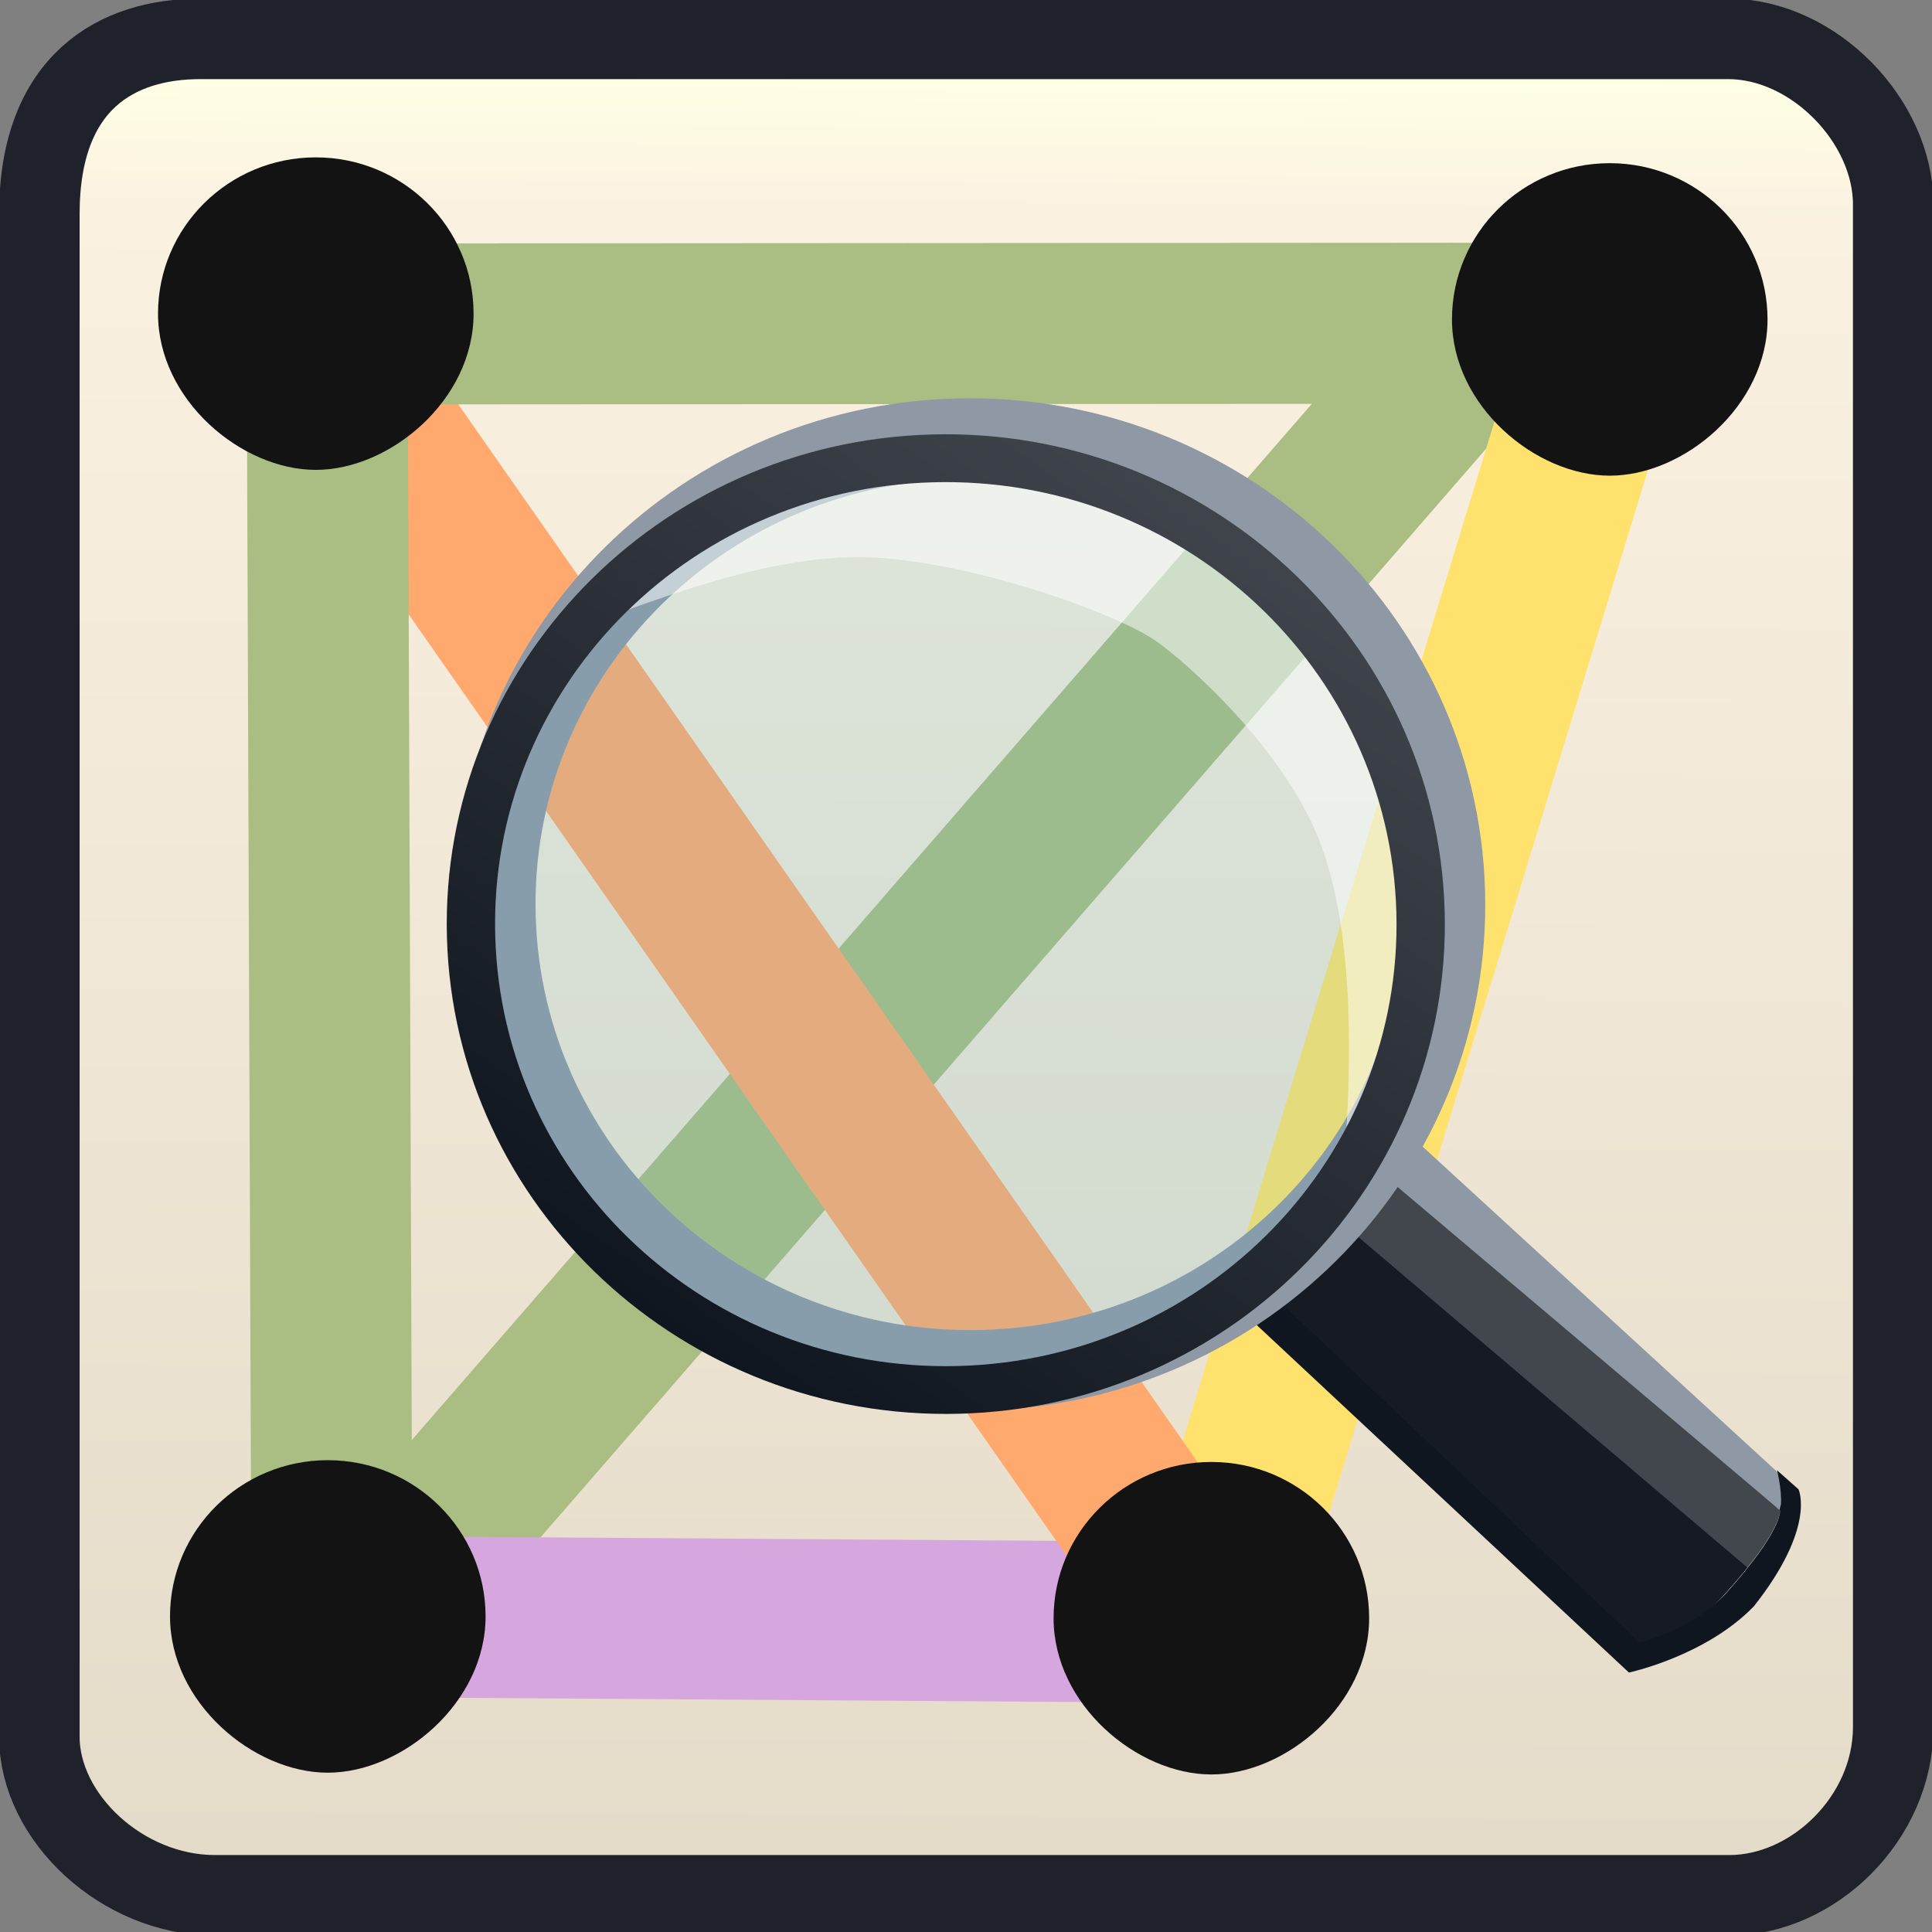 <?xml version="1.0" encoding="UTF-8" standalone="no"?>
<!-- Created with Inkscape (http://www.inkscape.org/) -->

<svg
   xmlns:dc="http://purl.org/dc/elements/1.1/"
   xmlns:cc="http://creativecommons.org/ns#"
   xmlns:rdf="http://www.w3.org/1999/02/22-rdf-syntax-ns#"
   xmlns:svg="http://www.w3.org/2000/svg"
   xmlns="http://www.w3.org/2000/svg"
   xmlns:xlink="http://www.w3.org/1999/xlink"
   xmlns:sodipodi="http://sodipodi.sourceforge.net/DTD/sodipodi-0.dtd"
   xmlns:inkscape="http://www.inkscape.org/namespaces/inkscape"
   width="24"
   height="24"
   viewBox="0 0 24 24"
   id="svg2"
   version="1.1"
   inkscape:version="0.91 r13725"
   sodipodi:docname="point-set-viewer.svg">
  <rect x="0" y="0" width="24" height="24" fill="#808080" stroke="none"/>
  <defs
     id="defs4">
    <linearGradient
       inkscape:collect="always"
       id="linearGradient5003">
      <stop
         style="stop-color:#10161f;stop-opacity:1"
         offset="0"
         id="stop5005" />
      <stop
         id="stop5011"
         offset="0.921"
         style="stop-color:#42464d;stop-opacity:1" />
      <stop
         style="stop-color:#8b6431;stop-opacity:0;"
         offset="1"
         id="stop5007" />
    </linearGradient>
    <linearGradient
       inkscape:collect="always"
       id="linearGradient4328">
      <stop
         style="stop-color:#e4dac8;stop-opacity:1"
         offset="0"
         id="stop4330" />
      <stop
         id="stop4336"
         offset="0.87"
         style="stop-color:#faf1e1;stop-opacity:1" />
      <stop
         style="stop-color:#ffffe5;stop-opacity:1"
         offset="0.937"
         id="stop4338" />
      <stop
         style="stop-color:#e9eaea;stop-opacity:1"
         offset="1"
         id="stop4332" />
    </linearGradient>
    <linearGradient
       inkscape:collect="always"
       xlink:href="#linearGradient5003"
       id="linearGradient5009"
       x1="10.562"
       y1="1034.569"
       x2="23.988"
       y2="1015.507"
       gradientUnits="userSpaceOnUse"
       gradientTransform="matrix(0.6,0,0,0.594,1.903,429.689)" />
    <linearGradient
       inkscape:collect="always"
       xlink:href="#linearGradient4328"
       id="linearGradient5273"
       gradientUnits="userSpaceOnUse"
       gradientTransform="matrix(0.519,0,0,0.518,-0.807,507.885)"
       x1="23.052"
       y1="1051.018"
       x2="23.302"
       y2="1003.812" />
  </defs>
  <sodipodi:namedview
     id="base"
     pagecolor="#ffffff"
     bordercolor="#666666"
     borderopacity="1.0"
     inkscape:pageopacity="0.0"
     inkscape:pageshadow="2"
     inkscape:zoom="19.003495"
     inkscape:cx="3.1644784"
     inkscape:cy="13.559181"
     inkscape:document-units="px"
     inkscape:current-layer="layer1"
     showgrid="true"
     units="px"
     inkscape:snap-object-midpoints="true"
     inkscape:snap-grids="false"
     inkscape:object-nodes="true"
     inkscape:window-width="1920"
     inkscape:window-height="1017"
     inkscape:window-x="0"
     inkscape:window-y="30"
     inkscape:window-maximized="1"
     inkscape:snap-nodes="true"
     inkscape:object-paths="true"
     inkscape:snap-others="true">
    <inkscape:grid
       type="xygrid"
       id="grid4136"
       dotted="false" />
  </sodipodi:namedview>
  <g
     inkscape:label="Layer 1"
     inkscape:groupmode="layer"
     id="layer1"
     transform="translate(0,-1028.362)"
     style="display:inline">
    <path
       sodipodi:nodetypes="sssssssss"
       inkscape:connector-curvature="0"
       id="path5271"
       d="m 1.679,1029.019 20.63,0 c 0.635,0 1.146,0.51 1.146,1.144 l 0,20.565 c 0,0.634 -0.511,1.144 -1.146,1.144 l -20.63,0 c -0.635,0 -1.122,-0.306 -1.123,-0.94 l -0.023,-20.769 c -7.0509e-4,-0.634 0.511,-1.144 1.146,-1.144 z"
       style="fill:url(#linearGradient5273);fill-opacity:1;stroke:none;stroke-width:1;stroke-linejoin:bevel;stroke-miterlimit:4;stroke-dasharray:none;stroke-dashoffset:0;stroke-opacity:1" />
    <path
       style="fill:none;fill-opacity:1;stroke:#1f222b;stroke-width:1;stroke-linejoin:bevel;stroke-miterlimit:4;stroke-dasharray:none;stroke-dashoffset:0;stroke-opacity:1"
       d="m 2.485,1028.845 18.984,0 c 1.062,0 2.049,1.024 2.049,2.055 l 0,18.918 c 0,1.124 -0.987,2.088 -2.036,2.088 l -18.813,0 c -1.15,0 -2.18,-0.966 -2.18,-1.969 l 0,-18.918 c 0,-1.65 0.974,-2.174 1.996,-2.174 z"
       id="path5114"
       inkscape:connector-curvature="0"
       sodipodi:nodetypes="sssssssss" />
    <path
       style="fill:none;fill-rule:evenodd;stroke:#aabd82;stroke-width:2;stroke-linecap:butt;stroke-linejoin:miter;stroke-miterlimit:4;stroke-dasharray:none;stroke-opacity:1"
       d="M 4.423,1048.573 18.792,1032.03"
       id="path5116"
       inkscape:connector-curvature="0"
       sodipodi:nodetypes="cc" />
    <path
       style="fill:none;fill-rule:evenodd;stroke:#d6a6de;stroke-width:2;stroke-linecap:butt;stroke-linejoin:miter;stroke-miterlimit:4;stroke-dasharray:none;stroke-opacity:1"
       d="m 15.049,1048.516 -10.977,-0.074"
       id="path5118"
       inkscape:connector-curvature="0"
       sodipodi:nodetypes="cc" />
    <path
       style="fill:none;fill-rule:evenodd;stroke:#ffe26d;stroke-width:2;stroke-linecap:butt;stroke-linejoin:miter;stroke-miterlimit:4;stroke-dasharray:none;stroke-opacity:1"
       d="m 19.998,1032.33 -4.949,16.186"
       id="path5120"
       inkscape:connector-curvature="0"
       sodipodi:nodetypes="cc" />
    <path
       style="fill:none;fill-rule:evenodd;stroke:#ffa96f;stroke-width:2;stroke-linecap:butt;stroke-linejoin:miter;stroke-miterlimit:4;stroke-dasharray:none;stroke-opacity:1"
       d="M 15.049,1048.516 3.125,1031.457"
       id="path5147"
       inkscape:connector-curvature="0"
       sodipodi:nodetypes="cc" />
    <path
       style="fill:none;fill-rule:evenodd;stroke:#aabd82;stroke-width:2;stroke-linecap:butt;stroke-linejoin:miter;stroke-miterlimit:4;stroke-dasharray:none;stroke-opacity:1"
       d="m 4.062,1031.991 0.063,16.918"
       id="path5122"
       inkscape:connector-curvature="0"
       sodipodi:nodetypes="cc" />
    <path
       style="fill:none;fill-rule:evenodd;stroke:#aabd82;stroke-width:2;stroke-linecap:butt;stroke-linejoin:miter;stroke-miterlimit:4;stroke-dasharray:none;stroke-opacity:1"
       d="m 3.125,1032.387 15.829,-0.01"
       id="path5124"
       inkscape:connector-curvature="0"
       sodipodi:nodetypes="cc" />
    <path
       style="display:inline;fill:#151a23;fill-opacity:1;stroke:none;stroke-width:1;stroke-linejoin:bevel;stroke-miterlimit:4;stroke-dasharray:none;stroke-dashoffset:0;stroke-opacity:1"
       d="m 16.934,1042.539 c -0.584,1.17 -0.454,1.003 -1.678,1.621 l 5.002,4.647 c 0,0 0.339,0.274 1.174,-0.649 0.718,-0.795 0.681,-1.035 0.681,-1.035 z"
       id="rect4265"
       inkscape:connector-curvature="0"
       sodipodi:nodetypes="cccscc" />
    <path
       style="fill:#ffffff;fill-opacity:0.194;fill-rule:evenodd;stroke:none;stroke-width:1px;stroke-linecap:butt;stroke-linejoin:miter;stroke-opacity:1"
       d="m 16.736,1042.548 -0.36,0.758 5.429,4.612 c 0.588,-0.652 0.347,-0.875 0.347,-0.875 l -5.244,-4.528 z"
       id="path4360"
       inkscape:connector-curvature="0"
       sodipodi:nodetypes="cccccc" />
    <path
       style="display:inline;fill:#8f98a5;fill-opacity:1;stroke:none;stroke-width:1;stroke-linejoin:bevel;stroke-miterlimit:4;stroke-dasharray:none;stroke-dashoffset:0;stroke-opacity:1"
       d="m 17.144,1042.121 -0.323,0.529 5.291,4.473 0.207,-0.255 -5.175,-4.747 z"
       id="rect4263"
       inkscape:connector-curvature="0"
       sodipodi:nodetypes="cccccc" />
    <path
       style="display:inline;fill:#10161f;fill-opacity:1;stroke:none;stroke-width:1;stroke-linejoin:bevel;stroke-miterlimit:4;stroke-dasharray:none;stroke-dashoffset:0;stroke-opacity:1"
       d="m 15.445,1044.096 c -0.162,0.021 -0.323,0.059 -0.482,0.121 l 5.272,4.922 c 0,0 0.956,-0.204 1.554,-0.825 0.776,-0.984 0.553,-1.451 0.553,-1.451 l -0.267,-0.237 c 0,0 0.06,0.237 0.049,0.419 -0.001,0.018 -0.014,0.049 -0.018,0.072 l 0.006,0.012 c 0,0 0.038,0.24 -0.681,1.036 -0.417,0.45 -1.065,0.602 -1.065,0.602 l -4.921,-4.665 z"
       id="path4362"
       inkscape:connector-curvature="0"
       sodipodi:nodetypes="ccccccccccccc" />
    <g
       id="g4322"
       transform="translate(-0.531,0.184)">
      <path
         sodipodi:nodetypes="sssss"
         inkscape:connector-curvature="0"
         id="ellipse4261"
         d="m 18.479,1039.257 c 0.09,3.195 -2.477,5.856 -5.734,5.942 -3.257,0.086 -5.969,-2.434 -6.059,-5.629 -0.09,-3.195 2.477,-5.856 5.734,-5.942 3.257,-0.086 5.969,2.434 6.059,5.629 z"
         style="display:inline;fill:none;fill-opacity:0.82;stroke:#8f98a5;stroke-width:1;stroke-linejoin:bevel;stroke-miterlimit:4;stroke-dasharray:none;stroke-dashoffset:0;stroke-opacity:1" />
      <path
         sodipodi:nodetypes="sssss"
         inkscape:connector-curvature="0"
         id="path4259"
         d="m 18.177,1039.501 c 0.09,3.195 -2.477,5.856 -5.734,5.942 -3.257,0.087 -5.969,-2.433 -6.059,-5.629 -0.09,-3.195 2.477,-5.856 5.734,-5.942 3.257,-0.086 5.969,2.434 6.059,5.629 z"
         style="display:inline;fill:#5fb6ca;fill-opacity:0.17;stroke:none;stroke-width:1;stroke-linejoin:bevel;stroke-miterlimit:4;stroke-dasharray:none;stroke-dashoffset:0;stroke-opacity:1" />
      <path
         sodipodi:nodetypes="casccssscc"
         inkscape:connector-curvature="0"
         id="path4274"
         d="m 7.952,1035.89 c 0.894,-0.323 2.185,-0.817 3.323,-0.79 1.257,0.029 3.121,0.69 3.622,1.045 0.402,0.284 1.556,1.319 2.009,2.439 0.452,1.119 0.425,2.818 0.317,4.074 0.485,-0.707 1.265,-2.999 1.123,-3.29 -0.336,-0.684 -0.67,-2.213 -1.473,-3.232 -0.923,-1.17 -2.34,-1.804 -2.983,-2.011 -1.362,-0.44 -3.915,0.207 -3.915,0.207 z"
         style="display:inline;fill:#ffffff;fill-opacity:0.51;fill-rule:evenodd;stroke:none;stroke-width:1px;stroke-linecap:butt;stroke-linejoin:miter;stroke-opacity:1" />
      <path
         sodipodi:nodetypes="cscsccscsc"
         inkscape:connector-curvature="0"
         id="ellipse4358"
         d="m 12.109,1033.575 c -3.417,0.091 -6.12,2.891 -6.026,6.248 0.094,3.357 2.951,6.008 6.368,5.917 3.417,-0.091 6.12,-2.891 6.026,-6.248 -0.094,-3.357 -2.951,-6.008 -6.368,-5.917 z m 0.016,0.594 c 3.096,-0.082 5.666,2.308 5.752,5.341 0.085,3.033 -2.346,5.554 -5.442,5.637 -3.096,0.082 -5.666,-2.306 -5.752,-5.34 -0.085,-3.033 2.346,-5.556 5.442,-5.638 z"
         style="color:#000000;font-style:normal;font-variant:normal;font-weight:normal;font-stretch:normal;font-size:medium;line-height:normal;font-family:sans-serif;text-indent:0;text-align:start;text-decoration:none;text-decoration-line:none;text-decoration-style:solid;text-decoration-color:#000000;letter-spacing:normal;word-spacing:normal;text-transform:none;direction:ltr;block-progression:tb;writing-mode:lr-tb;baseline-shift:baseline;text-anchor:start;white-space:normal;clip-rule:nonzero;display:inline;overflow:visible;visibility:visible;opacity:1;isolation:auto;mix-blend-mode:normal;color-interpolation:sRGB;color-interpolation-filters:linearRGB;solid-color:#000000;solid-opacity:1;fill:url(#linearGradient5009);fill-opacity:1;fill-rule:nonzero;stroke:none;stroke-width:1;stroke-linecap:butt;stroke-linejoin:bevel;stroke-miterlimit:4;stroke-dasharray:none;stroke-dashoffset:0;stroke-opacity:1;color-rendering:auto;image-rendering:auto;shape-rendering:auto;text-rendering:auto;enable-background:accumulate" />
    </g>
    <path
       sodipodi:nodetypes="sssss"
       inkscape:connector-curvature="0"
       id="path4312"
       d="m 21.957,1032.33 c 0,1.072 -1.036,1.941 -1.96,1.941 -0.924,0 -1.96,-0.869 -1.96,-1.941 0,-1.072 0.877,-1.941 1.96,-1.941 1.082,0 1.96,0.869 1.96,1.941 z"
       style="fill:#131313;fill-opacity:1;stroke:none;stroke-width:1;stroke-linejoin:bevel;stroke-miterlimit:4;stroke-dasharray:none;stroke-dashoffset:0;stroke-opacity:1" />
    <path
       style="fill:#131313;fill-opacity:1;stroke:none;stroke-width:1;stroke-linejoin:bevel;stroke-miterlimit:4;stroke-dasharray:none;stroke-dashoffset:0;stroke-opacity:1"
       d="m 17.008,1048.464 c 0,1.072 -1.036,1.941 -1.96,1.941 -0.924,0 -1.96,-0.869 -1.96,-1.941 0,-1.072 0.877,-1.941 1.96,-1.941 1.082,0 1.96,0.869 1.96,1.941 z"
       id="path4316"
       inkscape:connector-curvature="0"
       sodipodi:nodetypes="sssss" />
    <path
       sodipodi:nodetypes="sssss"
       inkscape:connector-curvature="0"
       id="path4318"
       d="m 6.032,1048.442 c 0,1.072 -1.036,1.941 -1.96,1.941 -0.924,0 -1.96,-0.869 -1.96,-1.941 0,-1.072 0.877,-1.941 1.96,-1.941 1.082,0 1.96,0.869 1.96,1.941 z"
       style="fill:#131313;fill-opacity:1;stroke:none;stroke-width:1;stroke-linejoin:bevel;stroke-miterlimit:4;stroke-dasharray:none;stroke-dashoffset:0;stroke-opacity:1" />
    <path
       style="fill:#131313;fill-opacity:1;stroke:none;stroke-width:1;stroke-linejoin:bevel;stroke-miterlimit:4;stroke-dasharray:none;stroke-dashoffset:0;stroke-opacity:1"
       d="m 5.883,1032.258 c 0,1.072 -1.036,1.941 -1.96,1.941 -0.924,0 -1.96,-0.869 -1.96,-1.941 0,-1.072 0.877,-1.941 1.96,-1.941 1.082,0 1.96,0.869 1.96,1.941 z"
       id="path4320"
       inkscape:connector-curvature="0"
       sodipodi:nodetypes="sssss" />
  </g>
  <g
     inkscape:groupmode="layer"
     id="layer2"
     inkscape:label="Locked"
     style="display:inline"
     sodipodi:insensitive="true"
     transform="translate(0,-24)" />
</svg>
